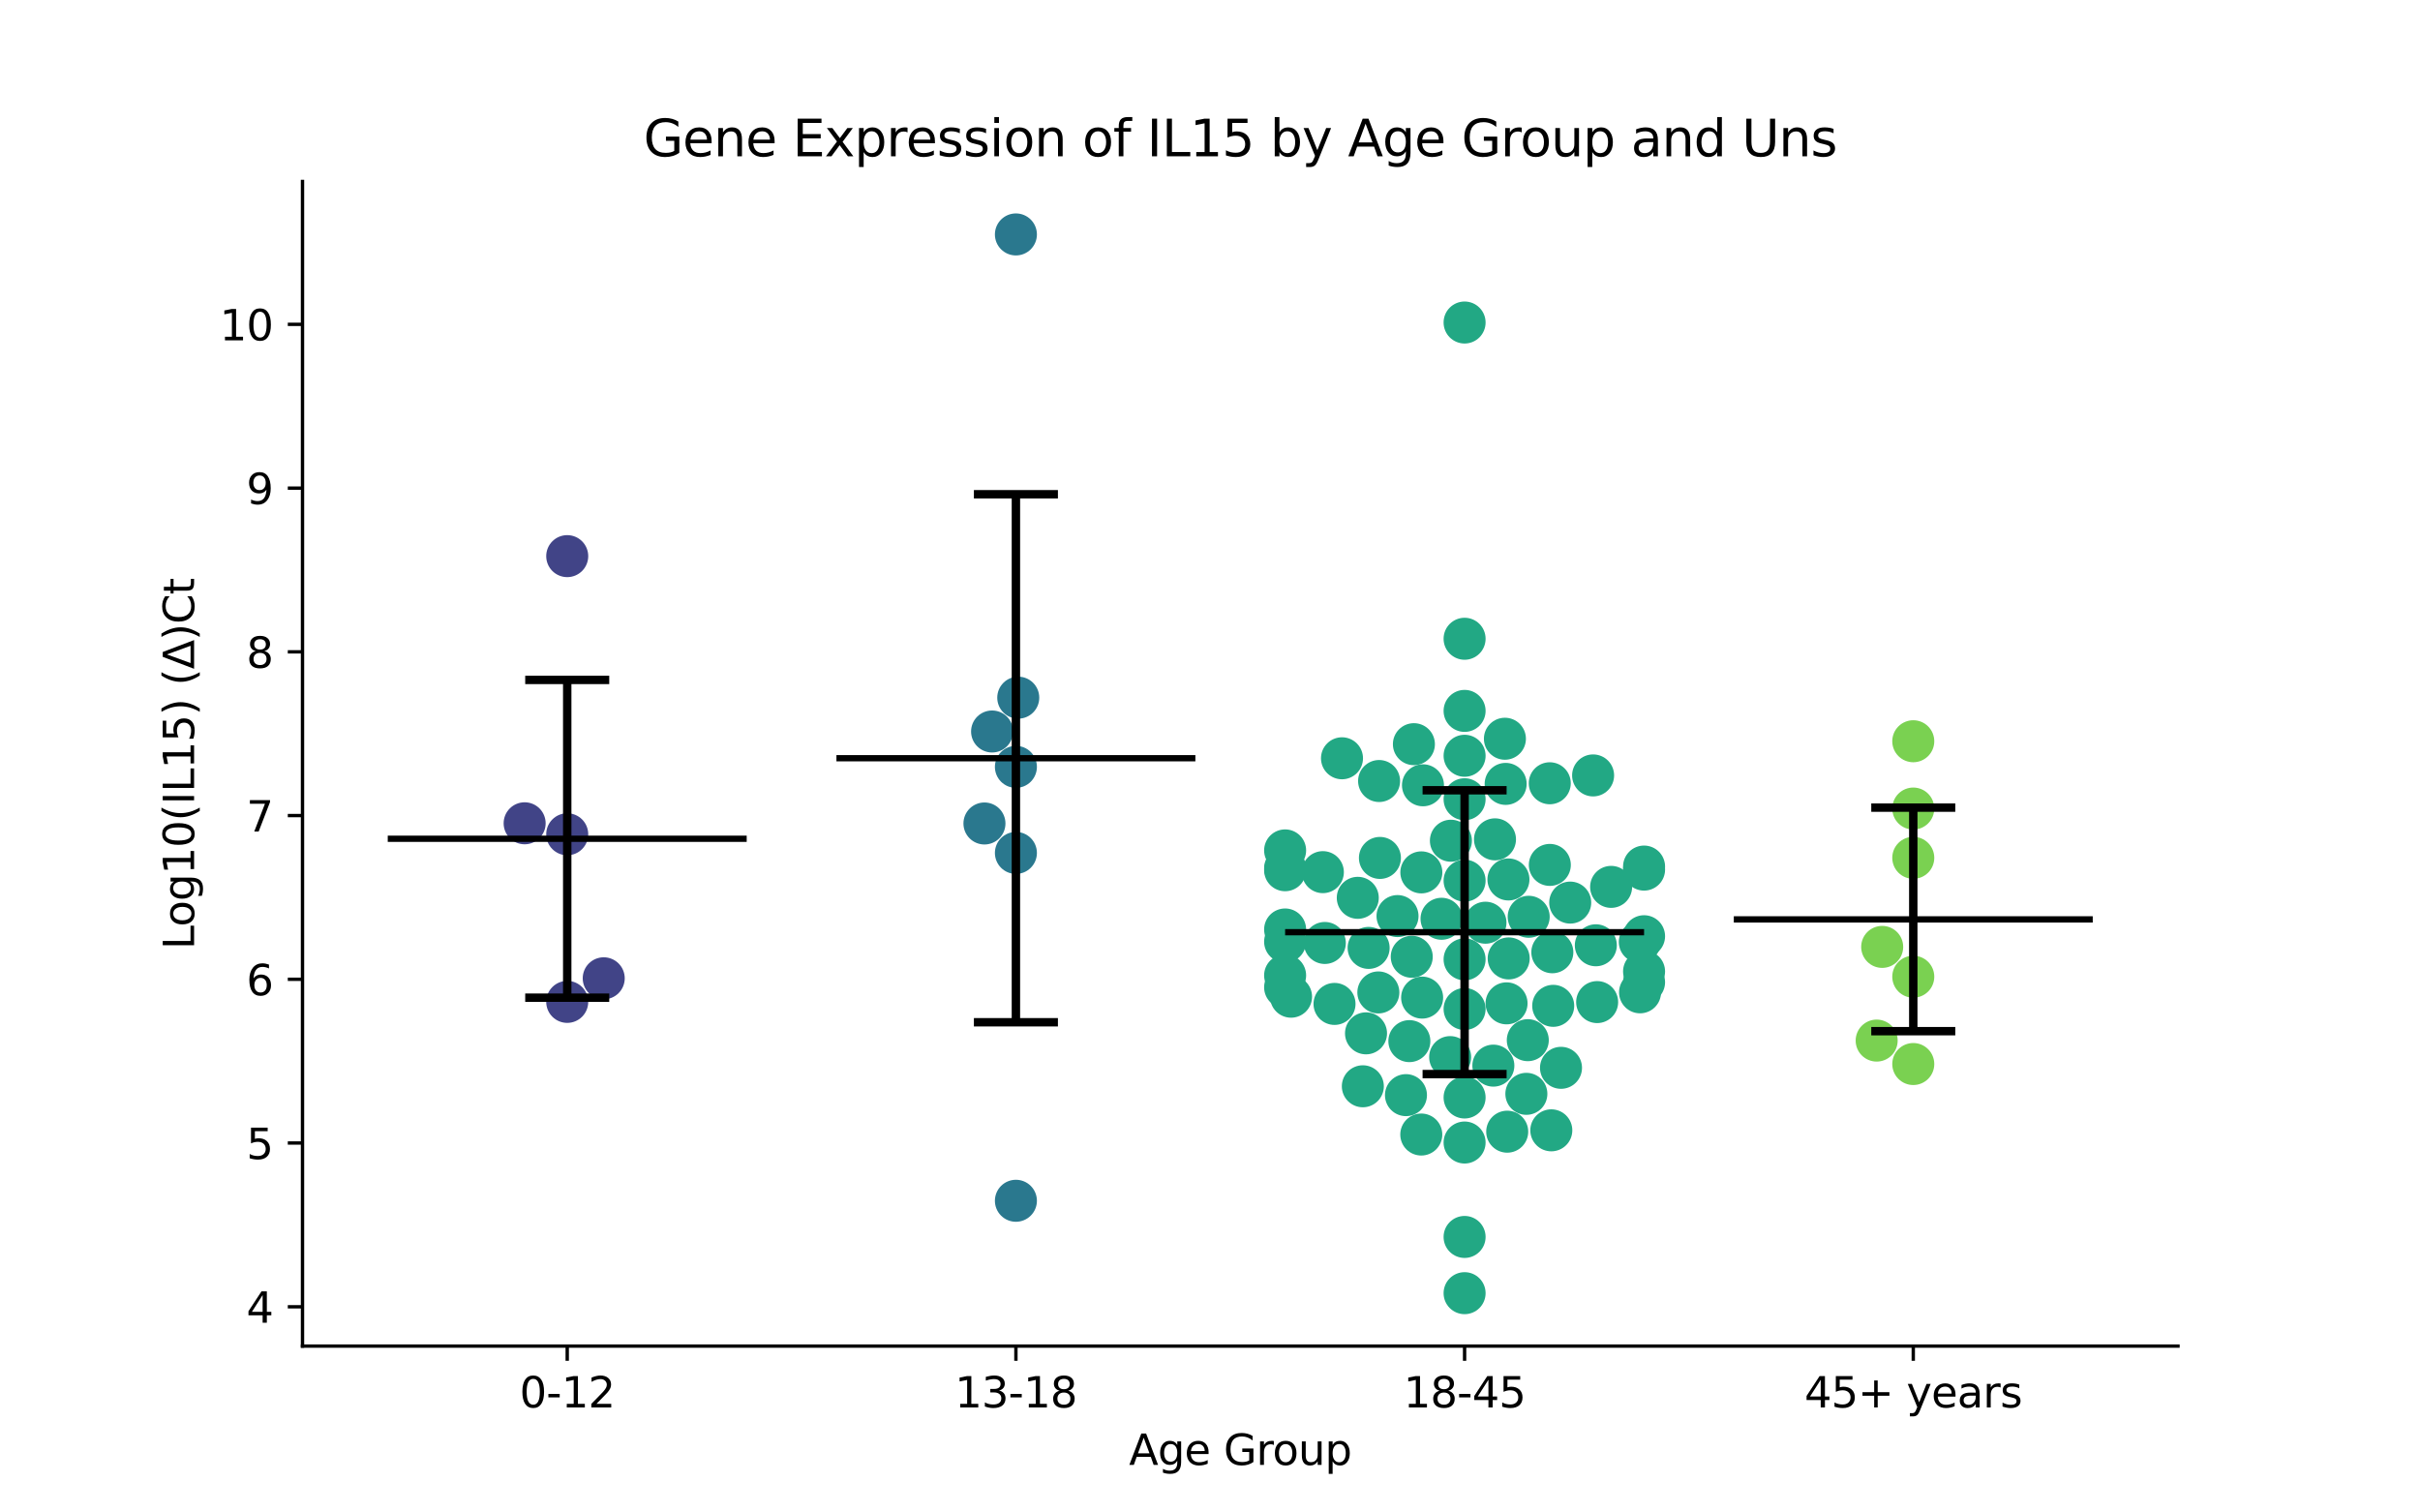 <?xml version="1.0" encoding="utf-8" standalone="no"?>
<!DOCTYPE svg PUBLIC "-//W3C//DTD SVG 1.1//EN"
  "http://www.w3.org/Graphics/SVG/1.1/DTD/svg11.dtd">
<svg xmlns:xlink="http://www.w3.org/1999/xlink" width="576pt" height="360pt" viewBox="0 0 576 360" xmlns="http://www.w3.org/2000/svg" version="1.1">
 <defs>
  <style type="text/css">*{stroke-linejoin: round; stroke-linecap: butt}</style>
 </defs>
 <g id="figure_1">
  <g id="patch_1">
   <path d="M 0 360 
L 576 360 
L 576 0 
L 0 0 
z
" style="fill: #ffffff"/>
  </g>
  <g id="axes_1">
   <g id="patch_2">
    <path d="M 72 320.4 
L 518.4 320.4 
L 518.4 43.2 
L 72 43.2 
z
" style="fill: #ffffff"/>
   </g>
   <g id="PathCollection_1">
    <defs>
     <path id="C0_0_f40a7c99dc" d="M 0 5 
C 1.326 5 2.598 4.473 3.536 3.536 
C 4.473 2.598 5 1.326 5 -0 
C 5 -1.326 4.473 -2.598 3.536 -3.536 
C 2.598 -4.473 1.326 -5 0 -5 
C -1.326 -5 -2.598 -4.473 -3.536 -3.536 
C -4.473 -2.598 -5 -1.326 -5 0 
C -5 1.326 -4.473 2.598 -3.536 3.536 
C -2.598 4.473 -1.326 5 0 5 
z
"/>
    </defs>
    <g clip-path="url(#pcfb66293c3)">
     <use xlink:href="#C0_0_f40a7c99dc" x="143.697" y="232.853" style="fill: #414487"/>
    </g>
    <g clip-path="url(#pcfb66293c3)">
     <use xlink:href="#C0_0_f40a7c99dc" x="135.009" y="198.571" style="fill: #414487"/>
    </g>
    <g clip-path="url(#pcfb66293c3)">
     <use xlink:href="#C0_0_f40a7c99dc" x="124.873" y="195.958" style="fill: #414487"/>
    </g>
    <g clip-path="url(#pcfb66293c3)">
     <use xlink:href="#C0_0_f40a7c99dc" x="135.009" y="238.468" style="fill: #414487"/>
    </g>
    <g clip-path="url(#pcfb66293c3)">
     <use xlink:href="#C0_0_f40a7c99dc" x="135.009" y="132.371" style="fill: #414487"/>
    </g>
   </g>
   <g id="PathCollection_2">
    <defs>
     <path id="C1_0_9aac628757" d="M 0 5 
C 1.326 5 2.598 4.473 3.536 3.536 
C 4.473 2.598 5 1.326 5 -0 
C 5 -1.326 4.473 -2.598 3.536 -3.536 
C 2.598 -4.473 1.326 -5 0 -5 
C -1.326 -5 -2.598 -4.473 -3.536 -3.536 
C -4.473 -2.598 -5 -1.326 -5 0 
C -5 1.326 -4.473 2.598 -3.536 3.536 
C -2.598 4.473 -1.326 5 0 5 
z
"/>
    </defs>
    <g clip-path="url(#pcfb66293c3)">
     <use xlink:href="#C1_0_9aac628757" x="241.803" y="285.807" style="fill: #2a788e"/>
    </g>
    <g clip-path="url(#pcfb66293c3)">
     <use xlink:href="#C1_0_9aac628757" x="241.803" y="55.8" style="fill: #2a788e"/>
    </g>
    <g clip-path="url(#pcfb66293c3)">
     <use xlink:href="#C1_0_9aac628757" x="241.803" y="203.013" style="fill: #2a788e"/>
    </g>
    <g clip-path="url(#pcfb66293c3)">
     <use xlink:href="#C1_0_9aac628757" x="242.362" y="166.058" style="fill: #2a788e"/>
    </g>
    <g clip-path="url(#pcfb66293c3)">
     <use xlink:href="#C1_0_9aac628757" x="236.133" y="174.109" style="fill: #2a788e"/>
    </g>
    <g clip-path="url(#pcfb66293c3)">
     <use xlink:href="#C1_0_9aac628757" x="241.803" y="182.526" style="fill: #2a788e"/>
    </g>
    <g clip-path="url(#pcfb66293c3)">
     <use xlink:href="#C1_0_9aac628757" x="234.315" y="196.003" style="fill: #2a788e"/>
    </g>
   </g>
   <g id="PathCollection_3">
    <defs>
     <path id="C2_0_244732b9f5" d="M 0 5 
C 1.326 5 2.598 4.473 3.536 3.536 
C 4.473 2.598 5 1.326 5 -0 
C 5 -1.326 4.473 -2.598 3.536 -3.536 
C 2.598 -4.473 1.326 -5 0 -5 
C -1.326 -5 -2.598 -4.473 -3.536 -3.536 
C -4.473 -2.598 -5 -1.326 -5 0 
C -5 1.326 -4.473 2.598 -3.536 3.536 
C -2.598 4.473 -1.326 5 0 5 
z
"/>
    </defs>
    <g clip-path="url(#pcfb66293c3)">
     <use xlink:href="#C2_0_244732b9f5" x="363.3" y="260.353" style="fill: #22a884"/>
    </g>
    <g clip-path="url(#pcfb66293c3)">
     <use xlink:href="#C2_0_244732b9f5" x="353.564" y="219.623" style="fill: #22a884"/>
    </g>
    <g clip-path="url(#pcfb66293c3)">
     <use xlink:href="#C2_0_244732b9f5" x="305.879" y="221.231" style="fill: #22a884"/>
    </g>
    <g clip-path="url(#pcfb66293c3)">
     <use xlink:href="#C2_0_244732b9f5" x="338.693" y="186.914" style="fill: #22a884"/>
    </g>
    <g clip-path="url(#pcfb66293c3)">
     <use xlink:href="#C2_0_244732b9f5" x="358.742" y="269.362" style="fill: #22a884"/>
    </g>
    <g clip-path="url(#pcfb66293c3)">
     <use xlink:href="#C2_0_244732b9f5" x="358.584" y="238.816" style="fill: #22a884"/>
    </g>
    <g clip-path="url(#pcfb66293c3)">
     <use xlink:href="#C2_0_244732b9f5" x="355.444" y="253.641" style="fill: #22a884"/>
    </g>
    <g clip-path="url(#pcfb66293c3)">
     <use xlink:href="#C2_0_244732b9f5" x="328.07" y="236.219" style="fill: #22a884"/>
    </g>
    <g clip-path="url(#pcfb66293c3)">
     <use xlink:href="#C2_0_244732b9f5" x="305.879" y="232.161" style="fill: #22a884"/>
    </g>
    <g clip-path="url(#pcfb66293c3)">
     <use xlink:href="#C2_0_244732b9f5" x="363.854" y="218.213" style="fill: #22a884"/>
    </g>
    <g clip-path="url(#pcfb66293c3)">
     <use xlink:href="#C2_0_244732b9f5" x="305.879" y="224.133" style="fill: #22a884"/>
    </g>
    <g clip-path="url(#pcfb66293c3)">
     <use xlink:href="#C2_0_244732b9f5" x="348.597" y="307.8" style="fill: #22a884"/>
    </g>
    <g clip-path="url(#pcfb66293c3)">
     <use xlink:href="#C2_0_244732b9f5" x="317.638" y="238.951" style="fill: #22a884"/>
    </g>
    <g clip-path="url(#pcfb66293c3)">
     <use xlink:href="#C2_0_244732b9f5" x="305.879" y="202.412" style="fill: #22a884"/>
    </g>
    <g clip-path="url(#pcfb66293c3)">
     <use xlink:href="#C2_0_244732b9f5" x="345.339" y="200.109" style="fill: #22a884"/>
    </g>
    <g clip-path="url(#pcfb66293c3)">
     <use xlink:href="#C2_0_244732b9f5" x="348.597" y="294.416" style="fill: #22a884"/>
    </g>
    <g clip-path="url(#pcfb66293c3)">
     <use xlink:href="#C2_0_244732b9f5" x="348.597" y="228.345" style="fill: #22a884"/>
    </g>
    <g clip-path="url(#pcfb66293c3)">
     <use xlink:href="#C2_0_244732b9f5" x="391.315" y="233.785" style="fill: #22a884"/>
    </g>
    <g clip-path="url(#pcfb66293c3)">
     <use xlink:href="#C2_0_244732b9f5" x="305.879" y="207.132" style="fill: #22a884"/>
    </g>
    <g clip-path="url(#pcfb66293c3)">
     <use xlink:href="#C2_0_244732b9f5" x="328.247" y="185.896" style="fill: #22a884"/>
    </g>
    <g clip-path="url(#pcfb66293c3)">
     <use xlink:href="#C2_0_244732b9f5" x="348.597" y="179.888" style="fill: #22a884"/>
    </g>
    <g clip-path="url(#pcfb66293c3)">
     <use xlink:href="#C2_0_244732b9f5" x="348.597" y="190.234" style="fill: #22a884"/>
    </g>
    <g clip-path="url(#pcfb66293c3)">
     <use xlink:href="#C2_0_244732b9f5" x="363.639" y="247.581" style="fill: #22a884"/>
    </g>
    <g clip-path="url(#pcfb66293c3)">
     <use xlink:href="#C2_0_244732b9f5" x="307.294" y="237.234" style="fill: #22a884"/>
    </g>
    <g clip-path="url(#pcfb66293c3)">
     <use xlink:href="#C2_0_244732b9f5" x="379.835" y="224.994" style="fill: #22a884"/>
    </g>
    <g clip-path="url(#pcfb66293c3)">
     <use xlink:href="#C2_0_244732b9f5" x="368.871" y="186.433" style="fill: #22a884"/>
    </g>
    <g clip-path="url(#pcfb66293c3)">
     <use xlink:href="#C2_0_244732b9f5" x="328.445" y="204.202" style="fill: #22a884"/>
    </g>
    <g clip-path="url(#pcfb66293c3)">
     <use xlink:href="#C2_0_244732b9f5" x="348.597" y="76.765" style="fill: #22a884"/>
    </g>
    <g clip-path="url(#pcfb66293c3)">
     <use xlink:href="#C2_0_244732b9f5" x="371.545" y="254.162" style="fill: #22a884"/>
    </g>
    <g clip-path="url(#pcfb66293c3)">
     <use xlink:href="#C2_0_244732b9f5" x="338.49" y="237.449" style="fill: #22a884"/>
    </g>
    <g clip-path="url(#pcfb66293c3)">
     <use xlink:href="#C2_0_244732b9f5" x="383.474" y="211.094" style="fill: #22a884"/>
    </g>
    <g clip-path="url(#pcfb66293c3)">
     <use xlink:href="#C2_0_244732b9f5" x="355.833" y="199.779" style="fill: #22a884"/>
    </g>
    <g clip-path="url(#pcfb66293c3)">
     <use xlink:href="#C2_0_244732b9f5" x="359.034" y="209.329" style="fill: #22a884"/>
    </g>
    <g clip-path="url(#pcfb66293c3)">
     <use xlink:href="#C2_0_244732b9f5" x="348.597" y="152.037" style="fill: #22a884"/>
    </g>
    <g clip-path="url(#pcfb66293c3)">
     <use xlink:href="#C2_0_244732b9f5" x="391.315" y="206.258" style="fill: #22a884"/>
    </g>
    <g clip-path="url(#pcfb66293c3)">
     <use xlink:href="#C2_0_244732b9f5" x="348.597" y="271.942" style="fill: #22a884"/>
    </g>
    <g clip-path="url(#pcfb66293c3)">
     <use xlink:href="#C2_0_244732b9f5" x="373.737" y="214.835" style="fill: #22a884"/>
    </g>
    <g clip-path="url(#pcfb66293c3)">
     <use xlink:href="#C2_0_244732b9f5" x="345.162" y="251.611" style="fill: #22a884"/>
    </g>
    <g clip-path="url(#pcfb66293c3)">
     <use xlink:href="#C2_0_244732b9f5" x="369.69" y="239.408" style="fill: #22a884"/>
    </g>
    <g clip-path="url(#pcfb66293c3)">
     <use xlink:href="#C2_0_244732b9f5" x="338.289" y="270.04" style="fill: #22a884"/>
    </g>
    <g clip-path="url(#pcfb66293c3)">
     <use xlink:href="#C2_0_244732b9f5" x="359.095" y="228.123" style="fill: #22a884"/>
    </g>
    <g clip-path="url(#pcfb66293c3)">
     <use xlink:href="#C2_0_244732b9f5" x="325.134" y="245.954" style="fill: #22a884"/>
    </g>
    <g clip-path="url(#pcfb66293c3)">
     <use xlink:href="#C2_0_244732b9f5" x="324.378" y="258.555" style="fill: #22a884"/>
    </g>
    <g clip-path="url(#pcfb66293c3)">
     <use xlink:href="#C2_0_244732b9f5" x="348.597" y="240.161" style="fill: #22a884"/>
    </g>
    <g clip-path="url(#pcfb66293c3)">
     <use xlink:href="#C2_0_244732b9f5" x="305.879" y="234.999" style="fill: #22a884"/>
    </g>
    <g clip-path="url(#pcfb66293c3)">
     <use xlink:href="#C2_0_244732b9f5" x="391.315" y="231.224" style="fill: #22a884"/>
    </g>
    <g clip-path="url(#pcfb66293c3)">
     <use xlink:href="#C2_0_244732b9f5" x="348.597" y="209.615" style="fill: #22a884"/>
    </g>
    <g clip-path="url(#pcfb66293c3)">
     <use xlink:href="#C2_0_244732b9f5" x="332.632" y="218.043" style="fill: #22a884"/>
    </g>
    <g clip-path="url(#pcfb66293c3)">
     <use xlink:href="#C2_0_244732b9f5" x="336.532" y="177.128" style="fill: #22a884"/>
    </g>
    <g clip-path="url(#pcfb66293c3)">
     <use xlink:href="#C2_0_244732b9f5" x="335.452" y="247.807" style="fill: #22a884"/>
    </g>
    <g clip-path="url(#pcfb66293c3)">
     <use xlink:href="#C2_0_244732b9f5" x="379.186" y="184.564" style="fill: #22a884"/>
    </g>
    <g clip-path="url(#pcfb66293c3)">
     <use xlink:href="#C2_0_244732b9f5" x="314.863" y="207.588" style="fill: #22a884"/>
    </g>
    <g clip-path="url(#pcfb66293c3)">
     <use xlink:href="#C2_0_244732b9f5" x="391.315" y="206.983" style="fill: #22a884"/>
    </g>
    <g clip-path="url(#pcfb66293c3)">
     <use xlink:href="#C2_0_244732b9f5" x="334.642" y="260.663" style="fill: #22a884"/>
    </g>
    <g clip-path="url(#pcfb66293c3)">
     <use xlink:href="#C2_0_244732b9f5" x="380.148" y="238.517" style="fill: #22a884"/>
    </g>
    <g clip-path="url(#pcfb66293c3)">
     <use xlink:href="#C2_0_244732b9f5" x="336.019" y="227.73" style="fill: #22a884"/>
    </g>
    <g clip-path="url(#pcfb66293c3)">
     <use xlink:href="#C2_0_244732b9f5" x="369.481" y="226.656" style="fill: #22a884"/>
    </g>
    <g clip-path="url(#pcfb66293c3)">
     <use xlink:href="#C2_0_244732b9f5" x="323.173" y="213.7" style="fill: #22a884"/>
    </g>
    <g clip-path="url(#pcfb66293c3)">
     <use xlink:href="#C2_0_244732b9f5" x="390.36" y="236.191" style="fill: #22a884"/>
    </g>
    <g clip-path="url(#pcfb66293c3)">
     <use xlink:href="#C2_0_244732b9f5" x="325.755" y="225.619" style="fill: #22a884"/>
    </g>
    <g clip-path="url(#pcfb66293c3)">
     <use xlink:href="#C2_0_244732b9f5" x="368.884" y="205.866" style="fill: #22a884"/>
    </g>
    <g clip-path="url(#pcfb66293c3)">
     <use xlink:href="#C2_0_244732b9f5" x="315.328" y="224.443" style="fill: #22a884"/>
    </g>
    <g clip-path="url(#pcfb66293c3)">
     <use xlink:href="#C2_0_244732b9f5" x="338.303" y="207.643" style="fill: #22a884"/>
    </g>
    <g clip-path="url(#pcfb66293c3)">
     <use xlink:href="#C2_0_244732b9f5" x="348.597" y="169.207" style="fill: #22a884"/>
    </g>
    <g clip-path="url(#pcfb66293c3)">
     <use xlink:href="#C2_0_244732b9f5" x="358.195" y="175.834" style="fill: #22a884"/>
    </g>
    <g clip-path="url(#pcfb66293c3)">
     <use xlink:href="#C2_0_244732b9f5" x="369.236" y="269.039" style="fill: #22a884"/>
    </g>
    <g clip-path="url(#pcfb66293c3)">
     <use xlink:href="#C2_0_244732b9f5" x="358.372" y="186.582" style="fill: #22a884"/>
    </g>
    <g clip-path="url(#pcfb66293c3)">
     <use xlink:href="#C2_0_244732b9f5" x="348.597" y="261.223" style="fill: #22a884"/>
    </g>
    <g clip-path="url(#pcfb66293c3)">
     <use xlink:href="#C2_0_244732b9f5" x="343.11" y="218.688" style="fill: #22a884"/>
    </g>
    <g clip-path="url(#pcfb66293c3)">
     <use xlink:href="#C2_0_244732b9f5" x="319.417" y="180.486" style="fill: #22a884"/>
    </g>
    <g clip-path="url(#pcfb66293c3)">
     <use xlink:href="#C2_0_244732b9f5" x="305.879" y="206.64" style="fill: #22a884"/>
    </g>
    <g clip-path="url(#pcfb66293c3)">
     <use xlink:href="#C2_0_244732b9f5" x="390.301" y="224.194" style="fill: #22a884"/>
    </g>
    <g clip-path="url(#pcfb66293c3)">
     <use xlink:href="#C2_0_244732b9f5" x="391.315" y="222.84" style="fill: #22a884"/>
    </g>
   </g>
   <g id="PathCollection_4">
    <defs>
     <path id="C3_0_be5e0dd228" d="M 0 5 
C 1.326 5 2.598 4.473 3.536 3.536 
C 4.473 2.598 5 1.326 5 -0 
C 5 -1.326 4.473 -2.598 3.536 -3.536 
C 2.598 -4.473 1.326 -5 0 -5 
C -1.326 -5 -2.598 -4.473 -3.536 -3.536 
C -4.473 -2.598 -5 -1.326 -5 0 
C -5 1.326 -4.473 2.598 -3.536 3.536 
C -2.598 4.473 -1.326 5 0 5 
z
"/>
    </defs>
    <g clip-path="url(#pcfb66293c3)">
     <use xlink:href="#C3_0_be5e0dd228" x="455.391" y="253.259" style="fill: #7ad151"/>
    </g>
    <g clip-path="url(#pcfb66293c3)">
     <use xlink:href="#C3_0_be5e0dd228" x="455.391" y="192.45" style="fill: #7ad151"/>
    </g>
    <g clip-path="url(#pcfb66293c3)">
     <use xlink:href="#C3_0_be5e0dd228" x="455.391" y="204.176" style="fill: #7ad151"/>
    </g>
    <g clip-path="url(#pcfb66293c3)">
     <use xlink:href="#C3_0_be5e0dd228" x="455.391" y="232.474" style="fill: #7ad151"/>
    </g>
    <g clip-path="url(#pcfb66293c3)">
     <use xlink:href="#C3_0_be5e0dd228" x="446.678" y="247.679" style="fill: #7ad151"/>
    </g>
    <g clip-path="url(#pcfb66293c3)">
     <use xlink:href="#C3_0_be5e0dd228" x="447.992" y="225.379" style="fill: #7ad151"/>
    </g>
    <g clip-path="url(#pcfb66293c3)">
     <use xlink:href="#C3_0_be5e0dd228" x="455.391" y="176.43" style="fill: #7ad151"/>
    </g>
   </g>
   <g id="matplotlib.axis_1">
    <g id="xtick_1">
     <g id="line2d_1">
      <defs>
       <path id="m2e3d3269ca" d="M 0 0 
L 0 3.5 
" style="stroke: #000000; stroke-width: 0.8"/>
      </defs>
      <g>
       <use xlink:href="#m2e3d3269ca" x="135.009" y="320.4" style="stroke: #000000; stroke-width: 0.8"/>
      </g>
     </g>
     <g id="text_1">
      <!-- 0-12 -->
      <g transform="translate(123.661 334.998) scale(0.1 -0.1)">
       <defs>
        <path id="DejaVuSans-30" d="M 2034 4250 
Q 1547 4250 1301 3770 
Q 1056 3291 1056 2328 
Q 1056 1369 1301 889 
Q 1547 409 2034 409 
Q 2525 409 2770 889 
Q 3016 1369 3016 2328 
Q 3016 3291 2770 3770 
Q 2525 4250 2034 4250 
z
M 2034 4750 
Q 2819 4750 3233 4129 
Q 3647 3509 3647 2328 
Q 3647 1150 3233 529 
Q 2819 -91 2034 -91 
Q 1250 -91 836 529 
Q 422 1150 422 2328 
Q 422 3509 836 4129 
Q 1250 4750 2034 4750 
z
" transform="scale(0.016)"/>
        <path id="DejaVuSans-2d" d="M 313 2009 
L 1997 2009 
L 1997 1497 
L 313 1497 
L 313 2009 
z
" transform="scale(0.016)"/>
        <path id="DejaVuSans-31" d="M 794 531 
L 1825 531 
L 1825 4091 
L 703 3866 
L 703 4441 
L 1819 4666 
L 2450 4666 
L 2450 531 
L 3481 531 
L 3481 0 
L 794 0 
L 794 531 
z
" transform="scale(0.016)"/>
        <path id="DejaVuSans-32" d="M 1228 531 
L 3431 531 
L 3431 0 
L 469 0 
L 469 531 
Q 828 903 1448 1529 
Q 2069 2156 2228 2338 
Q 2531 2678 2651 2914 
Q 2772 3150 2772 3378 
Q 2772 3750 2511 3984 
Q 2250 4219 1831 4219 
Q 1534 4219 1204 4116 
Q 875 4013 500 3803 
L 500 4441 
Q 881 4594 1212 4672 
Q 1544 4750 1819 4750 
Q 2544 4750 2975 4387 
Q 3406 4025 3406 3419 
Q 3406 3131 3298 2873 
Q 3191 2616 2906 2266 
Q 2828 2175 2409 1742 
Q 1991 1309 1228 531 
z
" transform="scale(0.016)"/>
       </defs>
       <use xlink:href="#DejaVuSans-30"/>
       <use xlink:href="#DejaVuSans-2d" x="63.623"/>
       <use xlink:href="#DejaVuSans-31" x="99.707"/>
       <use xlink:href="#DejaVuSans-32" x="163.33"/>
      </g>
     </g>
    </g>
    <g id="xtick_2">
     <g id="line2d_2">
      <g>
       <use xlink:href="#m2e3d3269ca" x="241.803" y="320.4" style="stroke: #000000; stroke-width: 0.8"/>
      </g>
     </g>
     <g id="text_2">
      <!-- 13-18 -->
      <g transform="translate(227.274 334.998) scale(0.1 -0.1)">
       <defs>
        <path id="DejaVuSans-33" d="M 2597 2516 
Q 3050 2419 3304 2112 
Q 3559 1806 3559 1356 
Q 3559 666 3084 287 
Q 2609 -91 1734 -91 
Q 1441 -91 1130 -33 
Q 819 25 488 141 
L 488 750 
Q 750 597 1062 519 
Q 1375 441 1716 441 
Q 2309 441 2620 675 
Q 2931 909 2931 1356 
Q 2931 1769 2642 2001 
Q 2353 2234 1838 2234 
L 1294 2234 
L 1294 2753 
L 1863 2753 
Q 2328 2753 2575 2939 
Q 2822 3125 2822 3475 
Q 2822 3834 2567 4026 
Q 2313 4219 1838 4219 
Q 1578 4219 1281 4162 
Q 984 4106 628 3988 
L 628 4550 
Q 988 4650 1302 4700 
Q 1616 4750 1894 4750 
Q 2613 4750 3031 4423 
Q 3450 4097 3450 3541 
Q 3450 3153 3228 2886 
Q 3006 2619 2597 2516 
z
" transform="scale(0.016)"/>
        <path id="DejaVuSans-38" d="M 2034 2216 
Q 1584 2216 1326 1975 
Q 1069 1734 1069 1313 
Q 1069 891 1326 650 
Q 1584 409 2034 409 
Q 2484 409 2743 651 
Q 3003 894 3003 1313 
Q 3003 1734 2745 1975 
Q 2488 2216 2034 2216 
z
M 1403 2484 
Q 997 2584 770 2862 
Q 544 3141 544 3541 
Q 544 4100 942 4425 
Q 1341 4750 2034 4750 
Q 2731 4750 3128 4425 
Q 3525 4100 3525 3541 
Q 3525 3141 3298 2862 
Q 3072 2584 2669 2484 
Q 3125 2378 3379 2068 
Q 3634 1759 3634 1313 
Q 3634 634 3220 271 
Q 2806 -91 2034 -91 
Q 1263 -91 848 271 
Q 434 634 434 1313 
Q 434 1759 690 2068 
Q 947 2378 1403 2484 
z
M 1172 3481 
Q 1172 3119 1398 2916 
Q 1625 2713 2034 2713 
Q 2441 2713 2670 2916 
Q 2900 3119 2900 3481 
Q 2900 3844 2670 4047 
Q 2441 4250 2034 4250 
Q 1625 4250 1398 4047 
Q 1172 3844 1172 3481 
z
" transform="scale(0.016)"/>
       </defs>
       <use xlink:href="#DejaVuSans-31"/>
       <use xlink:href="#DejaVuSans-33" x="63.623"/>
       <use xlink:href="#DejaVuSans-2d" x="127.246"/>
       <use xlink:href="#DejaVuSans-31" x="163.33"/>
       <use xlink:href="#DejaVuSans-38" x="226.953"/>
      </g>
     </g>
    </g>
    <g id="xtick_3">
     <g id="line2d_3">
      <g>
       <use xlink:href="#m2e3d3269ca" x="348.597" y="320.4" style="stroke: #000000; stroke-width: 0.8"/>
      </g>
     </g>
     <g id="text_3">
      <!-- 18-45 -->
      <g transform="translate(334.068 334.998) scale(0.1 -0.1)">
       <defs>
        <path id="DejaVuSans-34" d="M 2419 4116 
L 825 1625 
L 2419 1625 
L 2419 4116 
z
M 2253 4666 
L 3047 4666 
L 3047 1625 
L 3713 1625 
L 3713 1100 
L 3047 1100 
L 3047 0 
L 2419 0 
L 2419 1100 
L 313 1100 
L 313 1709 
L 2253 4666 
z
" transform="scale(0.016)"/>
        <path id="DejaVuSans-35" d="M 691 4666 
L 3169 4666 
L 3169 4134 
L 1269 4134 
L 1269 2991 
Q 1406 3038 1543 3061 
Q 1681 3084 1819 3084 
Q 2600 3084 3056 2656 
Q 3513 2228 3513 1497 
Q 3513 744 3044 326 
Q 2575 -91 1722 -91 
Q 1428 -91 1123 -41 
Q 819 9 494 109 
L 494 744 
Q 775 591 1075 516 
Q 1375 441 1709 441 
Q 2250 441 2565 725 
Q 2881 1009 2881 1497 
Q 2881 1984 2565 2268 
Q 2250 2553 1709 2553 
Q 1456 2553 1204 2497 
Q 953 2441 691 2322 
L 691 4666 
z
" transform="scale(0.016)"/>
       </defs>
       <use xlink:href="#DejaVuSans-31"/>
       <use xlink:href="#DejaVuSans-38" x="63.623"/>
       <use xlink:href="#DejaVuSans-2d" x="127.246"/>
       <use xlink:href="#DejaVuSans-34" x="163.33"/>
       <use xlink:href="#DejaVuSans-35" x="226.953"/>
      </g>
     </g>
    </g>
    <g id="xtick_4">
     <g id="line2d_4">
      <g>
       <use xlink:href="#m2e3d3269ca" x="455.391" y="320.4" style="stroke: #000000; stroke-width: 0.8"/>
      </g>
     </g>
     <g id="text_4">
      <!-- 45+ years -->
      <g transform="translate(429.49 334.998) scale(0.1 -0.1)">
       <defs>
        <path id="DejaVuSans-2b" d="M 2944 4013 
L 2944 2272 
L 4684 2272 
L 4684 1741 
L 2944 1741 
L 2944 0 
L 2419 0 
L 2419 1741 
L 678 1741 
L 678 2272 
L 2419 2272 
L 2419 4013 
L 2944 4013 
z
" transform="scale(0.016)"/>
        <path id="DejaVuSans-20" transform="scale(0.016)"/>
        <path id="DejaVuSans-79" d="M 2059 -325 
Q 1816 -950 1584 -1140 
Q 1353 -1331 966 -1331 
L 506 -1331 
L 506 -850 
L 844 -850 
Q 1081 -850 1212 -737 
Q 1344 -625 1503 -206 
L 1606 56 
L 191 3500 
L 800 3500 
L 1894 763 
L 2988 3500 
L 3597 3500 
L 2059 -325 
z
" transform="scale(0.016)"/>
        <path id="DejaVuSans-65" d="M 3597 1894 
L 3597 1613 
L 953 1613 
Q 991 1019 1311 708 
Q 1631 397 2203 397 
Q 2534 397 2845 478 
Q 3156 559 3463 722 
L 3463 178 
Q 3153 47 2828 -22 
Q 2503 -91 2169 -91 
Q 1331 -91 842 396 
Q 353 884 353 1716 
Q 353 2575 817 3079 
Q 1281 3584 2069 3584 
Q 2775 3584 3186 3129 
Q 3597 2675 3597 1894 
z
M 3022 2063 
Q 3016 2534 2758 2815 
Q 2500 3097 2075 3097 
Q 1594 3097 1305 2825 
Q 1016 2553 972 2059 
L 3022 2063 
z
" transform="scale(0.016)"/>
        <path id="DejaVuSans-61" d="M 2194 1759 
Q 1497 1759 1228 1600 
Q 959 1441 959 1056 
Q 959 750 1161 570 
Q 1363 391 1709 391 
Q 2188 391 2477 730 
Q 2766 1069 2766 1631 
L 2766 1759 
L 2194 1759 
z
M 3341 1997 
L 3341 0 
L 2766 0 
L 2766 531 
Q 2569 213 2275 61 
Q 1981 -91 1556 -91 
Q 1019 -91 701 211 
Q 384 513 384 1019 
Q 384 1609 779 1909 
Q 1175 2209 1959 2209 
L 2766 2209 
L 2766 2266 
Q 2766 2663 2505 2880 
Q 2244 3097 1772 3097 
Q 1472 3097 1187 3025 
Q 903 2953 641 2809 
L 641 3341 
Q 956 3463 1253 3523 
Q 1550 3584 1831 3584 
Q 2591 3584 2966 3190 
Q 3341 2797 3341 1997 
z
" transform="scale(0.016)"/>
        <path id="DejaVuSans-72" d="M 2631 2963 
Q 2534 3019 2420 3045 
Q 2306 3072 2169 3072 
Q 1681 3072 1420 2755 
Q 1159 2438 1159 1844 
L 1159 0 
L 581 0 
L 581 3500 
L 1159 3500 
L 1159 2956 
Q 1341 3275 1631 3429 
Q 1922 3584 2338 3584 
Q 2397 3584 2469 3576 
Q 2541 3569 2628 3553 
L 2631 2963 
z
" transform="scale(0.016)"/>
        <path id="DejaVuSans-73" d="M 2834 3397 
L 2834 2853 
Q 2591 2978 2328 3040 
Q 2066 3103 1784 3103 
Q 1356 3103 1142 2972 
Q 928 2841 928 2578 
Q 928 2378 1081 2264 
Q 1234 2150 1697 2047 
L 1894 2003 
Q 2506 1872 2764 1633 
Q 3022 1394 3022 966 
Q 3022 478 2636 193 
Q 2250 -91 1575 -91 
Q 1294 -91 989 -36 
Q 684 19 347 128 
L 347 722 
Q 666 556 975 473 
Q 1284 391 1588 391 
Q 1994 391 2212 530 
Q 2431 669 2431 922 
Q 2431 1156 2273 1281 
Q 2116 1406 1581 1522 
L 1381 1569 
Q 847 1681 609 1914 
Q 372 2147 372 2553 
Q 372 3047 722 3315 
Q 1072 3584 1716 3584 
Q 2034 3584 2315 3537 
Q 2597 3491 2834 3397 
z
" transform="scale(0.016)"/>
       </defs>
       <use xlink:href="#DejaVuSans-34"/>
       <use xlink:href="#DejaVuSans-35" x="63.623"/>
       <use xlink:href="#DejaVuSans-2b" x="127.246"/>
       <use xlink:href="#DejaVuSans-20" x="211.035"/>
       <use xlink:href="#DejaVuSans-79" x="242.822"/>
       <use xlink:href="#DejaVuSans-65" x="302.002"/>
       <use xlink:href="#DejaVuSans-61" x="363.525"/>
       <use xlink:href="#DejaVuSans-72" x="424.805"/>
       <use xlink:href="#DejaVuSans-73" x="465.918"/>
      </g>
     </g>
    </g>
    <g id="text_5">
     <!-- Age Group -->
     <g transform="translate(268.72 348.677) scale(0.1 -0.1)">
      <defs>
       <path id="DejaVuSans-41" d="M 2188 4044 
L 1331 1722 
L 3047 1722 
L 2188 4044 
z
M 1831 4666 
L 2547 4666 
L 4325 0 
L 3669 0 
L 3244 1197 
L 1141 1197 
L 716 0 
L 50 0 
L 1831 4666 
z
" transform="scale(0.016)"/>
       <path id="DejaVuSans-67" d="M 2906 1791 
Q 2906 2416 2648 2759 
Q 2391 3103 1925 3103 
Q 1463 3103 1205 2759 
Q 947 2416 947 1791 
Q 947 1169 1205 825 
Q 1463 481 1925 481 
Q 2391 481 2648 825 
Q 2906 1169 2906 1791 
z
M 3481 434 
Q 3481 -459 3084 -895 
Q 2688 -1331 1869 -1331 
Q 1566 -1331 1297 -1286 
Q 1028 -1241 775 -1147 
L 775 -588 
Q 1028 -725 1275 -790 
Q 1522 -856 1778 -856 
Q 2344 -856 2625 -561 
Q 2906 -266 2906 331 
L 2906 616 
Q 2728 306 2450 153 
Q 2172 0 1784 0 
Q 1141 0 747 490 
Q 353 981 353 1791 
Q 353 2603 747 3093 
Q 1141 3584 1784 3584 
Q 2172 3584 2450 3431 
Q 2728 3278 2906 2969 
L 2906 3500 
L 3481 3500 
L 3481 434 
z
" transform="scale(0.016)"/>
       <path id="DejaVuSans-47" d="M 3809 666 
L 3809 1919 
L 2778 1919 
L 2778 2438 
L 4434 2438 
L 4434 434 
Q 4069 175 3628 42 
Q 3188 -91 2688 -91 
Q 1594 -91 976 548 
Q 359 1188 359 2328 
Q 359 3472 976 4111 
Q 1594 4750 2688 4750 
Q 3144 4750 3555 4637 
Q 3966 4525 4313 4306 
L 4313 3634 
Q 3963 3931 3569 4081 
Q 3175 4231 2741 4231 
Q 1884 4231 1454 3753 
Q 1025 3275 1025 2328 
Q 1025 1384 1454 906 
Q 1884 428 2741 428 
Q 3075 428 3337 486 
Q 3600 544 3809 666 
z
" transform="scale(0.016)"/>
       <path id="DejaVuSans-6f" d="M 1959 3097 
Q 1497 3097 1228 2736 
Q 959 2375 959 1747 
Q 959 1119 1226 758 
Q 1494 397 1959 397 
Q 2419 397 2687 759 
Q 2956 1122 2956 1747 
Q 2956 2369 2687 2733 
Q 2419 3097 1959 3097 
z
M 1959 3584 
Q 2709 3584 3137 3096 
Q 3566 2609 3566 1747 
Q 3566 888 3137 398 
Q 2709 -91 1959 -91 
Q 1206 -91 779 398 
Q 353 888 353 1747 
Q 353 2609 779 3096 
Q 1206 3584 1959 3584 
z
" transform="scale(0.016)"/>
       <path id="DejaVuSans-75" d="M 544 1381 
L 544 3500 
L 1119 3500 
L 1119 1403 
Q 1119 906 1312 657 
Q 1506 409 1894 409 
Q 2359 409 2629 706 
Q 2900 1003 2900 1516 
L 2900 3500 
L 3475 3500 
L 3475 0 
L 2900 0 
L 2900 538 
Q 2691 219 2414 64 
Q 2138 -91 1772 -91 
Q 1169 -91 856 284 
Q 544 659 544 1381 
z
M 1991 3584 
L 1991 3584 
z
" transform="scale(0.016)"/>
       <path id="DejaVuSans-70" d="M 1159 525 
L 1159 -1331 
L 581 -1331 
L 581 3500 
L 1159 3500 
L 1159 2969 
Q 1341 3281 1617 3432 
Q 1894 3584 2278 3584 
Q 2916 3584 3314 3078 
Q 3713 2572 3713 1747 
Q 3713 922 3314 415 
Q 2916 -91 2278 -91 
Q 1894 -91 1617 61 
Q 1341 213 1159 525 
z
M 3116 1747 
Q 3116 2381 2855 2742 
Q 2594 3103 2138 3103 
Q 1681 3103 1420 2742 
Q 1159 2381 1159 1747 
Q 1159 1113 1420 752 
Q 1681 391 2138 391 
Q 2594 391 2855 752 
Q 3116 1113 3116 1747 
z
" transform="scale(0.016)"/>
      </defs>
      <use xlink:href="#DejaVuSans-41"/>
      <use xlink:href="#DejaVuSans-67" x="68.408"/>
      <use xlink:href="#DejaVuSans-65" x="131.885"/>
      <use xlink:href="#DejaVuSans-20" x="193.408"/>
      <use xlink:href="#DejaVuSans-47" x="225.195"/>
      <use xlink:href="#DejaVuSans-72" x="302.686"/>
      <use xlink:href="#DejaVuSans-6f" x="341.549"/>
      <use xlink:href="#DejaVuSans-75" x="402.73"/>
      <use xlink:href="#DejaVuSans-70" x="466.109"/>
     </g>
    </g>
   </g>
   <g id="matplotlib.axis_2">
    <g id="ytick_1">
     <g id="line2d_5">
      <defs>
       <path id="m39cd7be9a0" d="M 0 0 
L -3.5 0 
" style="stroke: #000000; stroke-width: 0.8"/>
      </defs>
      <g>
       <use xlink:href="#m39cd7be9a0" x="72" y="311.034" style="stroke: #000000; stroke-width: 0.8"/>
      </g>
     </g>
     <g id="text_6">
      <!-- 4 -->
      <g transform="translate(58.638 314.833) scale(0.1 -0.1)">
       <use xlink:href="#DejaVuSans-34"/>
      </g>
     </g>
    </g>
    <g id="ytick_2">
     <g id="line2d_6">
      <g>
       <use xlink:href="#m39cd7be9a0" x="72" y="272.062" style="stroke: #000000; stroke-width: 0.8"/>
      </g>
     </g>
     <g id="text_7">
      <!-- 5 -->
      <g transform="translate(58.638 275.861) scale(0.1 -0.1)">
       <use xlink:href="#DejaVuSans-35"/>
      </g>
     </g>
    </g>
    <g id="ytick_3">
     <g id="line2d_7">
      <g>
       <use xlink:href="#m39cd7be9a0" x="72" y="233.091" style="stroke: #000000; stroke-width: 0.8"/>
      </g>
     </g>
     <g id="text_8">
      <!-- 6 -->
      <g transform="translate(58.638 236.89) scale(0.1 -0.1)">
       <defs>
        <path id="DejaVuSans-36" d="M 2113 2584 
Q 1688 2584 1439 2293 
Q 1191 2003 1191 1497 
Q 1191 994 1439 701 
Q 1688 409 2113 409 
Q 2538 409 2786 701 
Q 3034 994 3034 1497 
Q 3034 2003 2786 2293 
Q 2538 2584 2113 2584 
z
M 3366 4563 
L 3366 3988 
Q 3128 4100 2886 4159 
Q 2644 4219 2406 4219 
Q 1781 4219 1451 3797 
Q 1122 3375 1075 2522 
Q 1259 2794 1537 2939 
Q 1816 3084 2150 3084 
Q 2853 3084 3261 2657 
Q 3669 2231 3669 1497 
Q 3669 778 3244 343 
Q 2819 -91 2113 -91 
Q 1303 -91 875 529 
Q 447 1150 447 2328 
Q 447 3434 972 4092 
Q 1497 4750 2381 4750 
Q 2619 4750 2861 4703 
Q 3103 4656 3366 4563 
z
" transform="scale(0.016)"/>
       </defs>
       <use xlink:href="#DejaVuSans-36"/>
      </g>
     </g>
    </g>
    <g id="ytick_4">
     <g id="line2d_8">
      <g>
       <use xlink:href="#m39cd7be9a0" x="72" y="194.119" style="stroke: #000000; stroke-width: 0.8"/>
      </g>
     </g>
     <g id="text_9">
      <!-- 7 -->
      <g transform="translate(58.638 197.918) scale(0.1 -0.1)">
       <defs>
        <path id="DejaVuSans-37" d="M 525 4666 
L 3525 4666 
L 3525 4397 
L 1831 0 
L 1172 0 
L 2766 4134 
L 525 4134 
L 525 4666 
z
" transform="scale(0.016)"/>
       </defs>
       <use xlink:href="#DejaVuSans-37"/>
      </g>
     </g>
    </g>
    <g id="ytick_5">
     <g id="line2d_9">
      <g>
       <use xlink:href="#m39cd7be9a0" x="72" y="155.147" style="stroke: #000000; stroke-width: 0.8"/>
      </g>
     </g>
     <g id="text_10">
      <!-- 8 -->
      <g transform="translate(58.638 158.947) scale(0.1 -0.1)">
       <use xlink:href="#DejaVuSans-38"/>
      </g>
     </g>
    </g>
    <g id="ytick_6">
     <g id="line2d_10">
      <g>
       <use xlink:href="#m39cd7be9a0" x="72" y="116.176" style="stroke: #000000; stroke-width: 0.8"/>
      </g>
     </g>
     <g id="text_11">
      <!-- 9 -->
      <g transform="translate(58.638 119.975) scale(0.1 -0.1)">
       <defs>
        <path id="DejaVuSans-39" d="M 703 97 
L 703 672 
Q 941 559 1184 500 
Q 1428 441 1663 441 
Q 2288 441 2617 861 
Q 2947 1281 2994 2138 
Q 2813 1869 2534 1725 
Q 2256 1581 1919 1581 
Q 1219 1581 811 2004 
Q 403 2428 403 3163 
Q 403 3881 828 4315 
Q 1253 4750 1959 4750 
Q 2769 4750 3195 4129 
Q 3622 3509 3622 2328 
Q 3622 1225 3098 567 
Q 2575 -91 1691 -91 
Q 1453 -91 1209 -44 
Q 966 3 703 97 
z
M 1959 2075 
Q 2384 2075 2632 2365 
Q 2881 2656 2881 3163 
Q 2881 3666 2632 3958 
Q 2384 4250 1959 4250 
Q 1534 4250 1286 3958 
Q 1038 3666 1038 3163 
Q 1038 2656 1286 2365 
Q 1534 2075 1959 2075 
z
" transform="scale(0.016)"/>
       </defs>
       <use xlink:href="#DejaVuSans-39"/>
      </g>
     </g>
    </g>
    <g id="ytick_7">
     <g id="line2d_11">
      <g>
       <use xlink:href="#m39cd7be9a0" x="72" y="77.204" style="stroke: #000000; stroke-width: 0.8"/>
      </g>
     </g>
     <g id="text_12">
      <!-- 10 -->
      <g transform="translate(52.275 81.003) scale(0.1 -0.1)">
       <use xlink:href="#DejaVuSans-31"/>
       <use xlink:href="#DejaVuSans-30" x="63.623"/>
      </g>
     </g>
    </g>
    <g id="text_13">
     <!-- Log10(IL15) (Δ)Ct -->
     <g transform="translate(46.195 225.982) rotate(-90) scale(0.1 -0.1)">
      <defs>
       <path id="DejaVuSans-4c" d="M 628 4666 
L 1259 4666 
L 1259 531 
L 3531 531 
L 3531 0 
L 628 0 
L 628 4666 
z
" transform="scale(0.016)"/>
       <path id="DejaVuSans-28" d="M 1984 4856 
Q 1566 4138 1362 3434 
Q 1159 2731 1159 2009 
Q 1159 1288 1364 580 
Q 1569 -128 1984 -844 
L 1484 -844 
Q 1016 -109 783 600 
Q 550 1309 550 2009 
Q 550 2706 781 3412 
Q 1013 4119 1484 4856 
L 1984 4856 
z
" transform="scale(0.016)"/>
       <path id="DejaVuSans-49" d="M 628 4666 
L 1259 4666 
L 1259 0 
L 628 0 
L 628 4666 
z
" transform="scale(0.016)"/>
       <path id="DejaVuSans-29" d="M 513 4856 
L 1013 4856 
Q 1481 4119 1714 3412 
Q 1947 2706 1947 2009 
Q 1947 1309 1714 600 
Q 1481 -109 1013 -844 
L 513 -844 
Q 928 -128 1133 580 
Q 1338 1288 1338 2009 
Q 1338 2731 1133 3434 
Q 928 4138 513 4856 
z
" transform="scale(0.016)"/>
       <path id="DejaVuSans-394" d="M 2188 4044 
L 906 525 
L 3472 525 
L 2188 4044 
z
M 50 0 
L 1831 4666 
L 2547 4666 
L 4325 0 
L 50 0 
z
" transform="scale(0.016)"/>
       <path id="DejaVuSans-43" d="M 4122 4306 
L 4122 3641 
Q 3803 3938 3442 4084 
Q 3081 4231 2675 4231 
Q 1875 4231 1450 3742 
Q 1025 3253 1025 2328 
Q 1025 1406 1450 917 
Q 1875 428 2675 428 
Q 3081 428 3442 575 
Q 3803 722 4122 1019 
L 4122 359 
Q 3791 134 3420 21 
Q 3050 -91 2638 -91 
Q 1578 -91 968 557 
Q 359 1206 359 2328 
Q 359 3453 968 4101 
Q 1578 4750 2638 4750 
Q 3056 4750 3426 4639 
Q 3797 4528 4122 4306 
z
" transform="scale(0.016)"/>
       <path id="DejaVuSans-74" d="M 1172 4494 
L 1172 3500 
L 2356 3500 
L 2356 3053 
L 1172 3053 
L 1172 1153 
Q 1172 725 1289 603 
Q 1406 481 1766 481 
L 2356 481 
L 2356 0 
L 1766 0 
Q 1100 0 847 248 
Q 594 497 594 1153 
L 594 3053 
L 172 3053 
L 172 3500 
L 594 3500 
L 594 4494 
L 1172 4494 
z
" transform="scale(0.016)"/>
      </defs>
      <use xlink:href="#DejaVuSans-4c"/>
      <use xlink:href="#DejaVuSans-6f" x="53.963"/>
      <use xlink:href="#DejaVuSans-67" x="115.145"/>
      <use xlink:href="#DejaVuSans-31" x="178.621"/>
      <use xlink:href="#DejaVuSans-30" x="242.244"/>
      <use xlink:href="#DejaVuSans-28" x="305.867"/>
      <use xlink:href="#DejaVuSans-49" x="344.881"/>
      <use xlink:href="#DejaVuSans-4c" x="374.373"/>
      <use xlink:href="#DejaVuSans-31" x="430.086"/>
      <use xlink:href="#DejaVuSans-35" x="493.709"/>
      <use xlink:href="#DejaVuSans-29" x="557.332"/>
      <use xlink:href="#DejaVuSans-20" x="596.346"/>
      <use xlink:href="#DejaVuSans-28" x="628.133"/>
      <use xlink:href="#DejaVuSans-394" x="667.146"/>
      <use xlink:href="#DejaVuSans-29" x="735.555"/>
      <use xlink:href="#DejaVuSans-43" x="774.568"/>
      <use xlink:href="#DejaVuSans-74" x="844.393"/>
     </g>
    </g>
   </g>
   <g id="LineCollection_1">
    <path d="M 135.009 237.461 
L 135.009 161.827 
" clip-path="url(#pcfb66293c3)" style="fill: none; stroke: #000000; stroke-width: 2"/>
   </g>
   <g id="line2d_12">
    <defs>
     <path id="m0df9cedfc2" d="M 10 0 
L -10 -0 
" style="stroke: #000000; stroke-width: 2"/>
    </defs>
    <g clip-path="url(#pcfb66293c3)">
     <use xlink:href="#m0df9cedfc2" x="135.009" y="237.461" style="stroke: #000000; stroke-width: 2"/>
    </g>
   </g>
   <g id="line2d_13">
    <g clip-path="url(#pcfb66293c3)">
     <use xlink:href="#m0df9cedfc2" x="135.009" y="161.827" style="stroke: #000000; stroke-width: 2"/>
    </g>
   </g>
   <g id="LineCollection_2">
    <path d="M 92.291 199.644 
L 177.726 199.644 
" clip-path="url(#pcfb66293c3)" style="fill: none; stroke: #000000; stroke-width: 1.5"/>
   </g>
   <g id="LineCollection_3">
    <path d="M 241.803 243.312 
L 241.803 117.636 
" clip-path="url(#pcfb66293c3)" style="fill: none; stroke: #000000; stroke-width: 2"/>
   </g>
   <g id="line2d_14">
    <g clip-path="url(#pcfb66293c3)">
     <use xlink:href="#m0df9cedfc2" x="241.803" y="243.312" style="stroke: #000000; stroke-width: 2"/>
    </g>
   </g>
   <g id="line2d_15">
    <g clip-path="url(#pcfb66293c3)">
     <use xlink:href="#m0df9cedfc2" x="241.803" y="117.636" style="stroke: #000000; stroke-width: 2"/>
    </g>
   </g>
   <g id="LineCollection_4">
    <path d="M 199.085 180.474 
L 284.521 180.474 
" clip-path="url(#pcfb66293c3)" style="fill: none; stroke: #000000; stroke-width: 1.5"/>
   </g>
   <g id="LineCollection_5">
    <path d="M 348.597 255.658 
L 348.597 188.103 
" clip-path="url(#pcfb66293c3)" style="fill: none; stroke: #000000; stroke-width: 2"/>
   </g>
   <g id="line2d_16">
    <g clip-path="url(#pcfb66293c3)">
     <use xlink:href="#m0df9cedfc2" x="348.597" y="255.658" style="stroke: #000000; stroke-width: 2"/>
    </g>
   </g>
   <g id="line2d_17">
    <g clip-path="url(#pcfb66293c3)">
     <use xlink:href="#m0df9cedfc2" x="348.597" y="188.103" style="stroke: #000000; stroke-width: 2"/>
    </g>
   </g>
   <g id="LineCollection_6">
    <path d="M 305.879 221.881 
L 391.315 221.881 
" clip-path="url(#pcfb66293c3)" style="fill: none; stroke: #000000; stroke-width: 1.5"/>
   </g>
   <g id="LineCollection_7">
    <path d="M 455.391 245.441 
L 455.391 192.23 
" clip-path="url(#pcfb66293c3)" style="fill: none; stroke: #000000; stroke-width: 2"/>
   </g>
   <g id="line2d_18">
    <g clip-path="url(#pcfb66293c3)">
     <use xlink:href="#m0df9cedfc2" x="455.391" y="245.441" style="stroke: #000000; stroke-width: 2"/>
    </g>
   </g>
   <g id="line2d_19">
    <g clip-path="url(#pcfb66293c3)">
     <use xlink:href="#m0df9cedfc2" x="455.391" y="192.23" style="stroke: #000000; stroke-width: 2"/>
    </g>
   </g>
   <g id="LineCollection_8">
    <path d="M 412.674 218.835 
L 498.109 218.835 
" clip-path="url(#pcfb66293c3)" style="fill: none; stroke: #000000; stroke-width: 1.5"/>
   </g>
   <g id="patch_3">
    <path d="M 72 320.4 
L 72 43.2 
" style="fill: none; stroke: #000000; stroke-width: 0.8; stroke-linejoin: miter; stroke-linecap: square"/>
   </g>
   <g id="patch_4">
    <path d="M 72 320.4 
L 518.4 320.4 
" style="fill: none; stroke: #000000; stroke-width: 0.8; stroke-linejoin: miter; stroke-linecap: square"/>
   </g>
   <g id="text_14">
    <!-- Gene Expression of IL15 by Age Group and Uns -->
    <g transform="translate(153.174 37.2) scale(0.12 -0.12)">
     <defs>
      <path id="DejaVuSans-6e" d="M 3513 2113 
L 3513 0 
L 2938 0 
L 2938 2094 
Q 2938 2591 2744 2837 
Q 2550 3084 2163 3084 
Q 1697 3084 1428 2787 
Q 1159 2491 1159 1978 
L 1159 0 
L 581 0 
L 581 3500 
L 1159 3500 
L 1159 2956 
Q 1366 3272 1645 3428 
Q 1925 3584 2291 3584 
Q 2894 3584 3203 3211 
Q 3513 2838 3513 2113 
z
" transform="scale(0.016)"/>
      <path id="DejaVuSans-45" d="M 628 4666 
L 3578 4666 
L 3578 4134 
L 1259 4134 
L 1259 2753 
L 3481 2753 
L 3481 2222 
L 1259 2222 
L 1259 531 
L 3634 531 
L 3634 0 
L 628 0 
L 628 4666 
z
" transform="scale(0.016)"/>
      <path id="DejaVuSans-78" d="M 3513 3500 
L 2247 1797 
L 3578 0 
L 2900 0 
L 1881 1375 
L 863 0 
L 184 0 
L 1544 1831 
L 300 3500 
L 978 3500 
L 1906 2253 
L 2834 3500 
L 3513 3500 
z
" transform="scale(0.016)"/>
      <path id="DejaVuSans-69" d="M 603 3500 
L 1178 3500 
L 1178 0 
L 603 0 
L 603 3500 
z
M 603 4863 
L 1178 4863 
L 1178 4134 
L 603 4134 
L 603 4863 
z
" transform="scale(0.016)"/>
      <path id="DejaVuSans-66" d="M 2375 4863 
L 2375 4384 
L 1825 4384 
Q 1516 4384 1395 4259 
Q 1275 4134 1275 3809 
L 1275 3500 
L 2222 3500 
L 2222 3053 
L 1275 3053 
L 1275 0 
L 697 0 
L 697 3053 
L 147 3053 
L 147 3500 
L 697 3500 
L 697 3744 
Q 697 4328 969 4595 
Q 1241 4863 1831 4863 
L 2375 4863 
z
" transform="scale(0.016)"/>
      <path id="DejaVuSans-62" d="M 3116 1747 
Q 3116 2381 2855 2742 
Q 2594 3103 2138 3103 
Q 1681 3103 1420 2742 
Q 1159 2381 1159 1747 
Q 1159 1113 1420 752 
Q 1681 391 2138 391 
Q 2594 391 2855 752 
Q 3116 1113 3116 1747 
z
M 1159 2969 
Q 1341 3281 1617 3432 
Q 1894 3584 2278 3584 
Q 2916 3584 3314 3078 
Q 3713 2572 3713 1747 
Q 3713 922 3314 415 
Q 2916 -91 2278 -91 
Q 1894 -91 1617 61 
Q 1341 213 1159 525 
L 1159 0 
L 581 0 
L 581 4863 
L 1159 4863 
L 1159 2969 
z
" transform="scale(0.016)"/>
      <path id="DejaVuSans-64" d="M 2906 2969 
L 2906 4863 
L 3481 4863 
L 3481 0 
L 2906 0 
L 2906 525 
Q 2725 213 2448 61 
Q 2172 -91 1784 -91 
Q 1150 -91 751 415 
Q 353 922 353 1747 
Q 353 2572 751 3078 
Q 1150 3584 1784 3584 
Q 2172 3584 2448 3432 
Q 2725 3281 2906 2969 
z
M 947 1747 
Q 947 1113 1208 752 
Q 1469 391 1925 391 
Q 2381 391 2643 752 
Q 2906 1113 2906 1747 
Q 2906 2381 2643 2742 
Q 2381 3103 1925 3103 
Q 1469 3103 1208 2742 
Q 947 2381 947 1747 
z
" transform="scale(0.016)"/>
      <path id="DejaVuSans-55" d="M 556 4666 
L 1191 4666 
L 1191 1831 
Q 1191 1081 1462 751 
Q 1734 422 2344 422 
Q 2950 422 3222 751 
Q 3494 1081 3494 1831 
L 3494 4666 
L 4128 4666 
L 4128 1753 
Q 4128 841 3676 375 
Q 3225 -91 2344 -91 
Q 1459 -91 1007 375 
Q 556 841 556 1753 
L 556 4666 
z
" transform="scale(0.016)"/>
     </defs>
     <use xlink:href="#DejaVuSans-47"/>
     <use xlink:href="#DejaVuSans-65" x="77.49"/>
     <use xlink:href="#DejaVuSans-6e" x="139.014"/>
     <use xlink:href="#DejaVuSans-65" x="202.393"/>
     <use xlink:href="#DejaVuSans-20" x="263.916"/>
     <use xlink:href="#DejaVuSans-45" x="295.703"/>
     <use xlink:href="#DejaVuSans-78" x="358.887"/>
     <use xlink:href="#DejaVuSans-70" x="418.066"/>
     <use xlink:href="#DejaVuSans-72" x="481.543"/>
     <use xlink:href="#DejaVuSans-65" x="520.406"/>
     <use xlink:href="#DejaVuSans-73" x="581.93"/>
     <use xlink:href="#DejaVuSans-73" x="634.029"/>
     <use xlink:href="#DejaVuSans-69" x="686.129"/>
     <use xlink:href="#DejaVuSans-6f" x="713.912"/>
     <use xlink:href="#DejaVuSans-6e" x="775.094"/>
     <use xlink:href="#DejaVuSans-20" x="838.473"/>
     <use xlink:href="#DejaVuSans-6f" x="870.26"/>
     <use xlink:href="#DejaVuSans-66" x="931.441"/>
     <use xlink:href="#DejaVuSans-20" x="966.646"/>
     <use xlink:href="#DejaVuSans-49" x="998.434"/>
     <use xlink:href="#DejaVuSans-4c" x="1027.926"/>
     <use xlink:href="#DejaVuSans-31" x="1083.639"/>
     <use xlink:href="#DejaVuSans-35" x="1147.262"/>
     <use xlink:href="#DejaVuSans-20" x="1210.885"/>
     <use xlink:href="#DejaVuSans-62" x="1242.672"/>
     <use xlink:href="#DejaVuSans-79" x="1306.148"/>
     <use xlink:href="#DejaVuSans-20" x="1365.328"/>
     <use xlink:href="#DejaVuSans-41" x="1397.115"/>
     <use xlink:href="#DejaVuSans-67" x="1465.523"/>
     <use xlink:href="#DejaVuSans-65" x="1529"/>
     <use xlink:href="#DejaVuSans-20" x="1590.523"/>
     <use xlink:href="#DejaVuSans-47" x="1622.311"/>
     <use xlink:href="#DejaVuSans-72" x="1699.801"/>
     <use xlink:href="#DejaVuSans-6f" x="1738.664"/>
     <use xlink:href="#DejaVuSans-75" x="1799.846"/>
     <use xlink:href="#DejaVuSans-70" x="1863.225"/>
     <use xlink:href="#DejaVuSans-20" x="1926.701"/>
     <use xlink:href="#DejaVuSans-61" x="1958.488"/>
     <use xlink:href="#DejaVuSans-6e" x="2019.768"/>
     <use xlink:href="#DejaVuSans-64" x="2083.146"/>
     <use xlink:href="#DejaVuSans-20" x="2146.623"/>
     <use xlink:href="#DejaVuSans-55" x="2178.41"/>
     <use xlink:href="#DejaVuSans-6e" x="2251.604"/>
     <use xlink:href="#DejaVuSans-73" x="2314.982"/>
    </g>
   </g>
  </g>
 </g>
 <defs>
  <clipPath id="pcfb66293c3">
   <rect x="72" y="43.2" width="446.4" height="277.2"/>
  </clipPath>
 </defs>
</svg>
